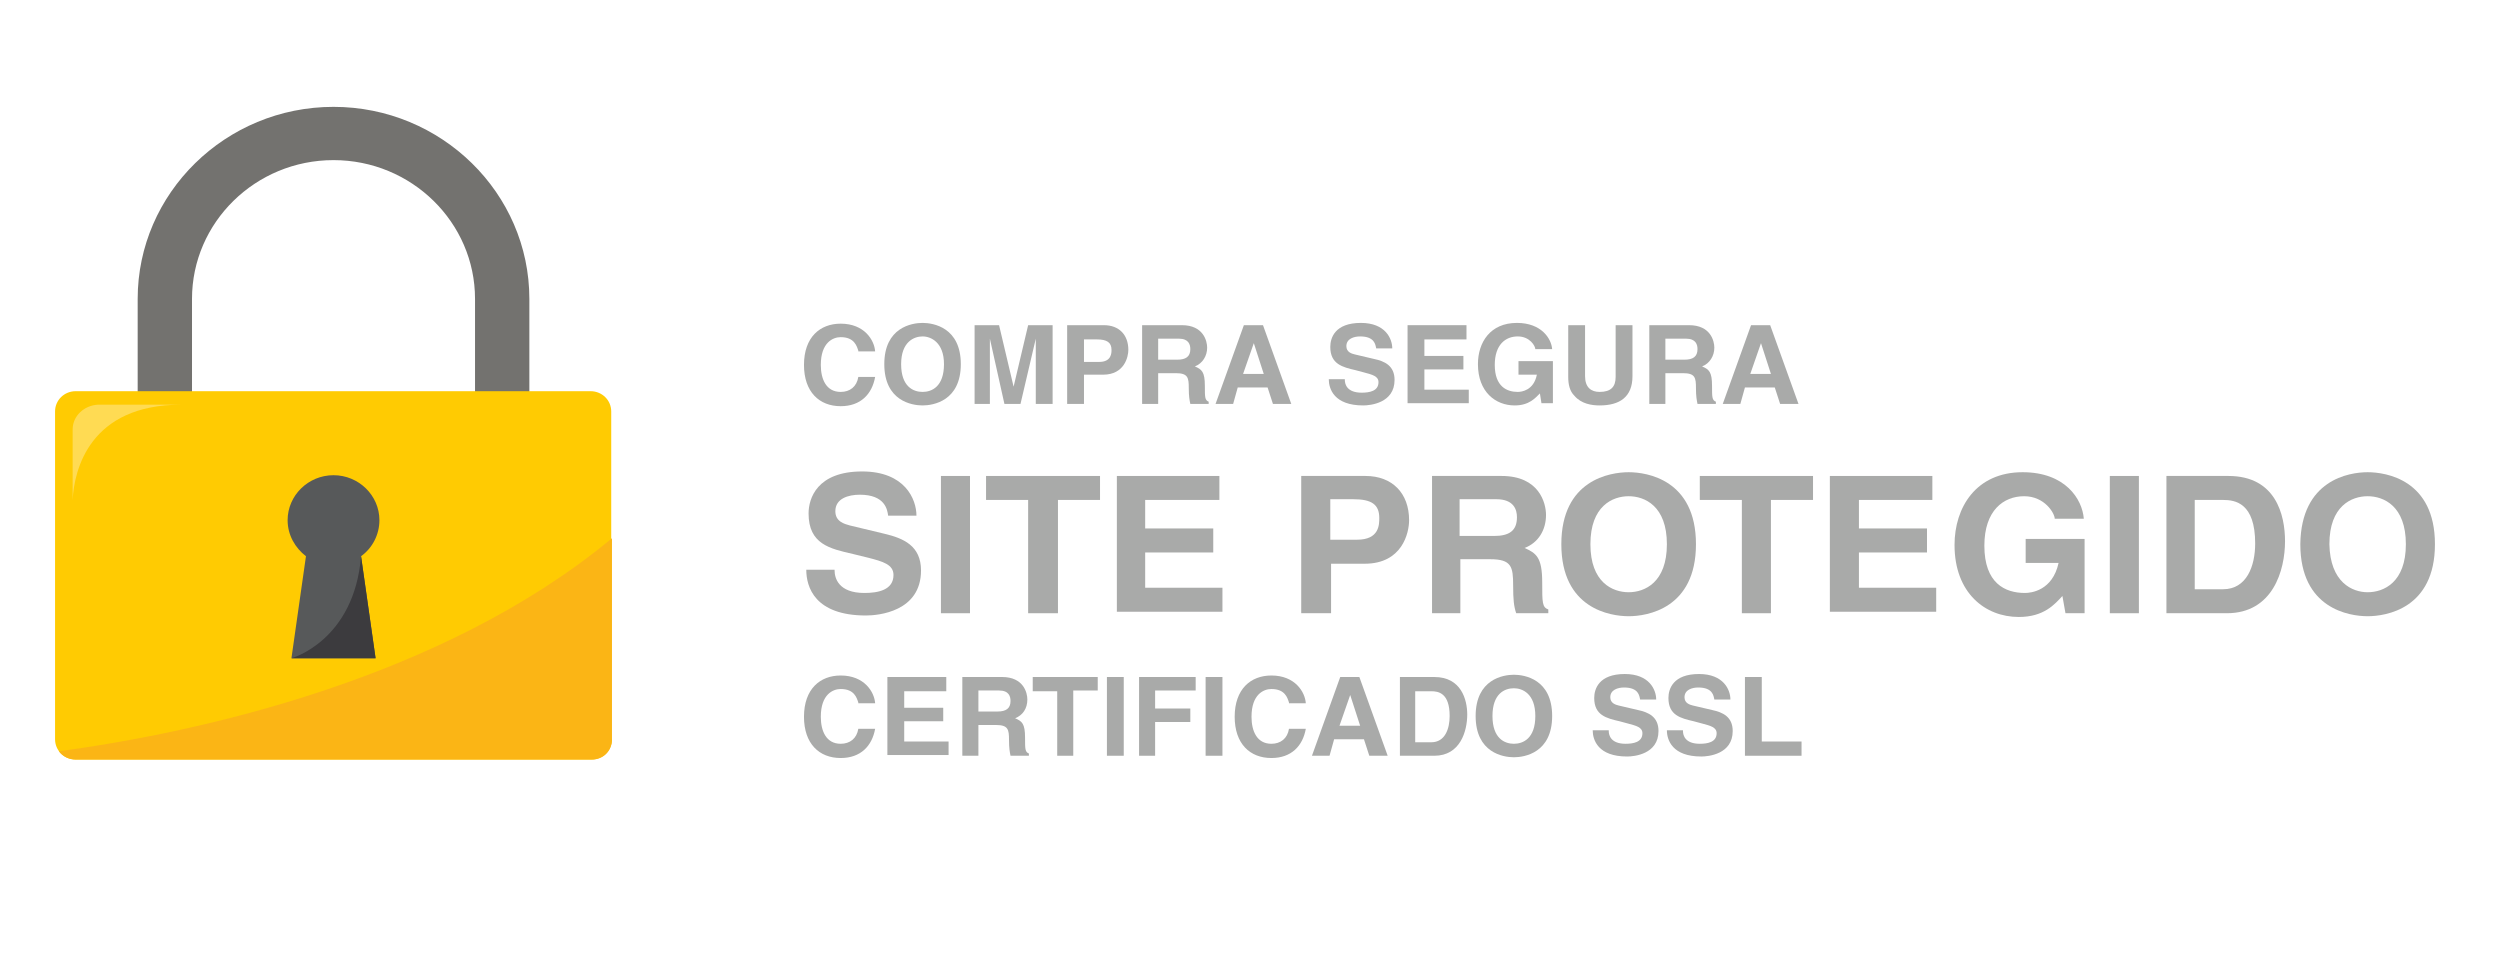 <svg width="86" height="33" viewBox="0 0 86 33" fill="none" xmlns="http://www.w3.org/2000/svg">
<path d="M29.526 12.063C29.473 11.908 29.394 11.598 28.92 11.598C28.657 11.598 28.236 11.779 28.236 12.553C28.236 13.044 28.42 13.482 28.92 13.482C29.236 13.482 29.473 13.302 29.526 12.966H30.105C29.999 13.56 29.605 13.973 28.92 13.973C28.183 13.973 27.657 13.482 27.657 12.553C27.657 11.598 28.21 11.134 28.92 11.134C29.736 11.134 30.078 11.702 30.105 12.089H29.526V12.063Z" fill="#A9AAA9"/>
<path d="M31.736 11.108C32.105 11.108 33.052 11.263 33.052 12.527C33.052 13.792 32.105 13.947 31.736 13.947C31.368 13.947 30.42 13.792 30.42 12.527C30.42 11.263 31.368 11.108 31.736 11.108ZM31.736 13.482C32.052 13.482 32.473 13.302 32.473 12.527C32.473 11.779 32.026 11.573 31.736 11.573C31.447 11.573 30.999 11.753 30.999 12.527C30.999 13.302 31.42 13.482 31.736 13.482Z" fill="#A9AAA9"/>
<path d="M36.157 13.895H35.631V11.65L35.105 13.895H34.552L34.052 11.65V13.895H33.526V11.186H34.368L34.868 13.302L35.368 11.186H36.21V13.895H36.157Z" fill="#A9AAA9"/>
<path d="M37.289 13.895H36.71V11.186H37.973C38.499 11.186 38.815 11.521 38.815 12.037C38.815 12.27 38.683 12.889 37.947 12.889H37.289V13.895ZM37.815 12.45C38.236 12.45 38.236 12.14 38.236 12.037C38.236 11.779 38.078 11.676 37.736 11.676H37.289V12.45H37.815Z" fill="#A9AAA9"/>
<path d="M39.262 11.186H40.657C41.394 11.186 41.526 11.727 41.526 11.96C41.526 12.244 41.368 12.502 41.104 12.605C41.341 12.708 41.447 12.786 41.447 13.276C41.447 13.663 41.447 13.766 41.578 13.818V13.895H40.947C40.92 13.766 40.894 13.637 40.894 13.353C40.894 12.992 40.868 12.837 40.447 12.837H39.841V13.895H39.289V11.186H39.262ZM40.499 12.373C40.789 12.373 40.947 12.27 40.947 12.011C40.947 11.857 40.894 11.65 40.552 11.65H39.841V12.373H40.499Z" fill="#A9AAA9"/>
<path d="M42.42 13.895H41.815L42.789 11.186H43.447L44.42 13.895H43.789L43.605 13.328H42.578L42.42 13.895ZM42.762 12.863H43.473L43.131 11.805L42.762 12.863Z" fill="#A9AAA9"/>
<path d="M46.262 13.069C46.262 13.224 46.341 13.508 46.841 13.508C47.104 13.508 47.42 13.457 47.42 13.147C47.42 12.94 47.21 12.889 46.92 12.811L46.631 12.734C46.183 12.631 45.762 12.527 45.762 11.934C45.762 11.624 45.92 11.108 46.815 11.108C47.657 11.108 47.894 11.65 47.894 11.986H47.341C47.315 11.857 47.289 11.573 46.789 11.573C46.578 11.573 46.315 11.65 46.315 11.908C46.315 12.115 46.499 12.166 46.605 12.192L47.262 12.347C47.631 12.424 47.973 12.579 47.973 13.069C47.973 13.87 47.131 13.947 46.894 13.947C45.894 13.947 45.71 13.379 45.71 13.044H46.262V13.069Z" fill="#A9AAA9"/>
<path d="M50.447 11.676H48.999V12.244H50.341V12.708H48.999V13.405H50.526V13.87H48.42V11.186H50.447V11.676Z" fill="#A9AAA9"/>
<path d="M52.262 12.424H53.42V13.87H53.026L52.973 13.534C52.815 13.689 52.605 13.947 52.105 13.947C51.447 13.947 50.841 13.482 50.841 12.527C50.841 11.779 51.262 11.108 52.183 11.108C53.026 11.108 53.368 11.65 53.394 12.011H52.815C52.815 11.908 52.631 11.573 52.21 11.573C51.789 11.573 51.42 11.857 51.42 12.553C51.42 13.302 51.841 13.482 52.21 13.482C52.341 13.482 52.762 13.431 52.868 12.889H52.236V12.424H52.262Z" fill="#A9AAA9"/>
<path d="M56.157 12.94C56.157 13.663 55.71 13.947 55.026 13.947C54.762 13.947 54.394 13.895 54.157 13.611C53.999 13.457 53.947 13.224 53.947 12.966V11.186H54.526V12.94C54.526 13.328 54.736 13.482 55.026 13.482C55.42 13.482 55.578 13.302 55.578 12.966V11.186H56.157V12.94Z" fill="#A9AAA9"/>
<path d="M56.71 11.186H58.104C58.841 11.186 58.973 11.727 58.973 11.96C58.973 12.244 58.815 12.502 58.552 12.605C58.789 12.708 58.894 12.786 58.894 13.276C58.894 13.663 58.894 13.766 59.026 13.818V13.895H58.394C58.368 13.766 58.341 13.637 58.341 13.353C58.341 12.992 58.315 12.837 57.894 12.837H57.289V13.895H56.736V11.186H56.71ZM57.947 12.373C58.236 12.373 58.394 12.27 58.394 12.011C58.394 11.857 58.341 11.65 57.999 11.65H57.289V12.373H57.947Z" fill="#A9AAA9"/>
<path d="M59.868 13.895H59.263L60.236 11.186H60.894L61.868 13.895H61.236L61.052 13.328H60.026L59.868 13.895ZM60.21 12.863H60.92L60.578 11.805L60.21 12.863Z" fill="#A9AAA9"/>
<path d="M28.71 19.624C28.71 19.882 28.841 20.398 29.736 20.398C30.21 20.398 30.736 20.295 30.736 19.779C30.736 19.418 30.368 19.315 29.868 19.186L29.341 19.057C28.552 18.876 27.815 18.721 27.815 17.663C27.815 17.147 28.105 16.218 29.657 16.218C31.131 16.218 31.526 17.173 31.526 17.74H30.552C30.526 17.534 30.447 17.018 29.578 17.018C29.183 17.018 28.736 17.147 28.736 17.586C28.736 17.947 29.052 18.024 29.236 18.076L30.42 18.36C31.078 18.515 31.683 18.773 31.683 19.624C31.683 21.044 30.21 21.173 29.789 21.173C28.026 21.173 27.736 20.192 27.736 19.599H28.71V19.624Z" fill="#A9AAA9"/>
<path d="M33.394 21.095H32.368V16.373H33.368V21.095H33.394Z" fill="#A9AAA9"/>
<path d="M36.368 21.095H35.368V17.198H33.92V16.373H37.841V17.198H36.394V21.095H36.368Z" fill="#A9AAA9"/>
<path d="M41.947 17.198H39.394V18.179H41.736V19.005H39.394V20.218H42.052V21.044H38.42V16.373H41.947V17.198Z" fill="#A9AAA9"/>
<path d="M45.762 21.095H44.762V16.373H46.973C47.894 16.373 48.473 16.966 48.473 17.895C48.473 18.334 48.236 19.392 46.947 19.392H45.789V21.095H45.762ZM46.683 18.566C47.447 18.566 47.447 18.05 47.447 17.818C47.447 17.353 47.183 17.173 46.552 17.173H45.762V18.566H46.683Z" fill="#A9AAA9"/>
<path d="M49.236 16.373H51.657C52.947 16.373 53.183 17.302 53.183 17.715C53.183 18.231 52.92 18.669 52.447 18.85C52.841 19.031 53.052 19.16 53.052 20.037C53.052 20.734 53.052 20.889 53.262 20.966V21.095H52.157C52.078 20.863 52.052 20.631 52.052 20.14C52.052 19.495 51.999 19.237 51.262 19.237H50.236V21.095H49.262V16.373H49.236ZM51.394 18.437C51.92 18.437 52.183 18.257 52.183 17.792C52.183 17.534 52.078 17.173 51.473 17.173H50.21V18.437H51.394Z" fill="#A9AAA9"/>
<path d="M56.026 16.244C56.657 16.244 58.341 16.502 58.341 18.721C58.341 20.94 56.657 21.198 56.026 21.198C55.394 21.198 53.71 20.94 53.71 18.721C53.71 16.502 55.394 16.244 56.026 16.244ZM56.026 20.373C56.578 20.373 57.341 20.037 57.341 18.721C57.341 17.405 56.578 17.07 56.026 17.07C55.473 17.07 54.71 17.405 54.71 18.721C54.71 20.037 55.473 20.373 56.026 20.373Z" fill="#A9AAA9"/>
<path d="M60.92 21.095H59.92V17.198H58.473V16.373H62.368V17.198H60.92V21.095Z" fill="#A9AAA9"/>
<path d="M66.499 17.198H63.947V18.179H66.289V19.005H63.947V20.218H66.605V21.044H62.947V16.373H66.473V17.198H66.499Z" fill="#A9AAA9"/>
<path d="M69.71 18.54H71.71V21.095H71.052L70.947 20.502C70.683 20.786 70.315 21.224 69.447 21.224C68.289 21.224 67.236 20.398 67.236 18.747C67.236 17.457 67.973 16.244 69.578 16.244C71.052 16.244 71.631 17.173 71.683 17.844H70.683C70.683 17.663 70.341 17.07 69.631 17.07C68.92 17.07 68.262 17.56 68.262 18.773C68.262 20.063 68.973 20.398 69.657 20.398C69.868 20.398 70.605 20.321 70.815 19.366H69.683V18.54H69.71Z" fill="#A9AAA9"/>
<path d="M73.578 21.095H72.578V16.373H73.578V21.095Z" fill="#A9AAA9"/>
<path d="M74.525 16.373H76.657C78.289 16.373 78.605 17.715 78.605 18.618C78.605 19.624 78.183 21.095 76.605 21.095H74.525V16.373ZM75.499 20.27H76.473C77.289 20.27 77.578 19.47 77.578 18.695C77.578 17.302 76.894 17.198 76.473 17.198H75.499V20.27Z" fill="#A9AAA9"/>
<path d="M81.447 16.244C82.078 16.244 83.762 16.502 83.762 18.721C83.762 20.94 82.078 21.198 81.447 21.198C80.815 21.198 79.131 20.94 79.131 18.721C79.157 16.502 80.815 16.244 81.447 16.244ZM81.447 20.373C81.999 20.373 82.762 20.037 82.762 18.721C82.762 17.405 81.999 17.07 81.447 17.07C80.894 17.07 80.131 17.405 80.131 18.721C80.157 20.037 80.92 20.373 81.447 20.373Z" fill="#A9AAA9"/>
<path d="M29.526 24.166C29.473 24.011 29.394 23.702 28.92 23.702C28.657 23.702 28.236 23.882 28.236 24.657C28.236 25.147 28.42 25.586 28.92 25.586C29.236 25.586 29.473 25.405 29.526 25.07H30.105C29.999 25.663 29.605 26.076 28.92 26.076C28.183 26.076 27.657 25.586 27.657 24.657C27.657 23.702 28.21 23.237 28.92 23.237C29.736 23.237 30.078 23.805 30.105 24.192H29.526V24.166Z" fill="#A9AAA9"/>
<path d="M32.552 23.779H31.105V24.347H32.447V24.811H31.105V25.508H32.631V25.973H30.526V23.289H32.552V23.779Z" fill="#A9AAA9"/>
<path d="M33.078 23.289H34.473C35.21 23.289 35.341 23.831 35.341 24.063C35.341 24.373 35.183 24.605 34.92 24.708C35.157 24.811 35.262 24.889 35.262 25.379C35.262 25.766 35.262 25.869 35.394 25.921V25.998H34.762C34.736 25.869 34.71 25.74 34.71 25.457C34.71 25.095 34.683 24.94 34.262 24.94H33.657V25.998H33.104V23.289H33.078ZM34.315 24.476C34.604 24.476 34.762 24.373 34.762 24.115C34.762 23.96 34.71 23.753 34.368 23.753H33.657V24.476H34.315Z" fill="#A9AAA9"/>
<path d="M36.947 25.998H36.368V23.779H35.526V23.289H37.762V23.753H36.92V25.998H36.947Z" fill="#A9AAA9"/>
<path d="M38.657 25.998H38.078V23.289H38.657V25.998Z" fill="#A9AAA9"/>
<path d="M39.762 25.998H39.184V23.289H41.131V23.753H39.736V24.373H40.947V24.837H39.736V25.998H39.762Z" fill="#A9AAA9"/>
<path d="M42.052 25.998H41.473V23.289H42.052V25.998Z" fill="#A9AAA9"/>
<path d="M44.341 24.166C44.289 24.011 44.21 23.702 43.736 23.702C43.473 23.702 43.052 23.882 43.052 24.657C43.052 25.147 43.236 25.586 43.736 25.586C44.052 25.586 44.289 25.405 44.341 25.07H44.92C44.815 25.663 44.42 26.076 43.736 26.076C42.999 26.076 42.473 25.586 42.473 24.657C42.473 23.702 43.026 23.237 43.736 23.237C44.552 23.237 44.894 23.805 44.92 24.192H44.341V24.166Z" fill="#A9AAA9"/>
<path d="M45.736 25.998H45.131L46.104 23.289H46.762L47.736 25.998H47.104L46.92 25.431H45.894L45.736 25.998ZM46.078 24.966H46.789L46.447 23.908L46.078 24.966Z" fill="#A9AAA9"/>
<path d="M48.131 23.289H49.341C50.262 23.289 50.473 24.063 50.473 24.579C50.473 25.147 50.236 25.998 49.341 25.998H48.157V23.289H48.131ZM48.683 25.534H49.236C49.71 25.534 49.868 25.07 49.868 24.631C49.868 23.831 49.473 23.779 49.236 23.779H48.683V25.534Z" fill="#A9AAA9"/>
<path d="M52.078 23.211C52.447 23.211 53.394 23.366 53.394 24.631C53.394 25.895 52.447 26.05 52.078 26.05C51.71 26.05 50.762 25.895 50.762 24.631C50.762 23.366 51.71 23.211 52.078 23.211ZM52.078 25.586C52.394 25.586 52.815 25.405 52.815 24.631C52.815 23.857 52.368 23.676 52.078 23.676C51.762 23.676 51.341 23.857 51.341 24.631C51.341 25.405 51.762 25.586 52.078 25.586Z" fill="#A9AAA9"/>
<path d="M55.341 25.147C55.341 25.302 55.42 25.586 55.92 25.586C56.183 25.586 56.499 25.534 56.499 25.224C56.499 25.018 56.289 24.966 55.999 24.889L55.71 24.811C55.262 24.708 54.841 24.605 54.841 24.011C54.841 23.702 54.999 23.186 55.894 23.186C56.736 23.186 56.973 23.727 56.973 24.063H56.42C56.394 23.934 56.368 23.65 55.868 23.65C55.657 23.65 55.394 23.727 55.394 23.986C55.394 24.192 55.578 24.244 55.683 24.27L56.341 24.424C56.71 24.502 57.052 24.657 57.052 25.147C57.052 25.947 56.21 26.024 55.973 26.024C54.973 26.024 54.789 25.457 54.789 25.121H55.341V25.147Z" fill="#A9AAA9"/>
<path d="M57.894 25.147C57.894 25.302 57.973 25.586 58.473 25.586C58.736 25.586 59.052 25.534 59.052 25.224C59.052 25.018 58.841 24.966 58.552 24.889L58.262 24.811C57.815 24.708 57.394 24.605 57.394 24.011C57.394 23.702 57.552 23.186 58.447 23.186C59.289 23.186 59.526 23.727 59.526 24.063H58.973C58.947 23.934 58.92 23.65 58.42 23.65C58.21 23.65 57.947 23.727 57.947 23.986C57.947 24.192 58.131 24.244 58.236 24.27L58.894 24.424C59.262 24.502 59.605 24.657 59.605 25.147C59.605 25.947 58.762 26.024 58.526 26.024C57.526 26.024 57.341 25.457 57.341 25.121H57.894V25.147Z" fill="#A9AAA9"/>
<path d="M60.605 25.508H61.973V25.998H60.026V23.289H60.605V25.508Z" fill="#A9AAA9"/>
<path d="M18.21 16.321H16.341V10.282C16.341 7.65 14.157 5.508 11.473 5.508C8.789 5.508 6.605 7.65 6.605 10.282V16.321H4.736V10.282C4.736 6.644 7.762 3.676 11.473 3.676C15.184 3.676 18.21 6.644 18.21 10.282V16.321Z" fill="#73726F"/>
<path d="M21.052 25.431C21.052 25.818 20.736 26.128 20.341 26.128H2.604C2.21 26.128 1.894 25.818 1.894 25.431V14.153C1.894 13.766 2.21 13.457 2.604 13.457H20.315C20.71 13.457 21.026 13.766 21.026 14.153V25.431H21.052Z" fill="#FFCB02"/>
<path d="M21.052 25.431V18.515C15.21 23.366 6.789 25.198 2.026 25.844C2.157 26.024 2.368 26.128 2.604 26.128H20.315C20.736 26.153 21.052 25.844 21.052 25.431Z" fill="#FBB515"/>
<path d="M13.052 17.895C13.052 17.044 12.341 16.347 11.473 16.347C10.604 16.347 9.894 17.044 9.894 17.895C9.894 18.411 10.157 18.85 10.525 19.134L10.025 22.644H12.92L12.42 19.134C12.815 18.85 13.052 18.386 13.052 17.895Z" fill="#57595A"/>
<path d="M2.499 14.773V17.198C2.552 16.166 3.078 13.921 6.236 13.921H3.368C2.894 13.947 2.499 14.308 2.499 14.773Z" fill="#FFDB53"/>
<path d="M10.025 22.644C10.025 22.644 12.183 22.05 12.42 19.134L12.92 22.644H10.025Z" fill="#3C3B3E"/>
</svg>
